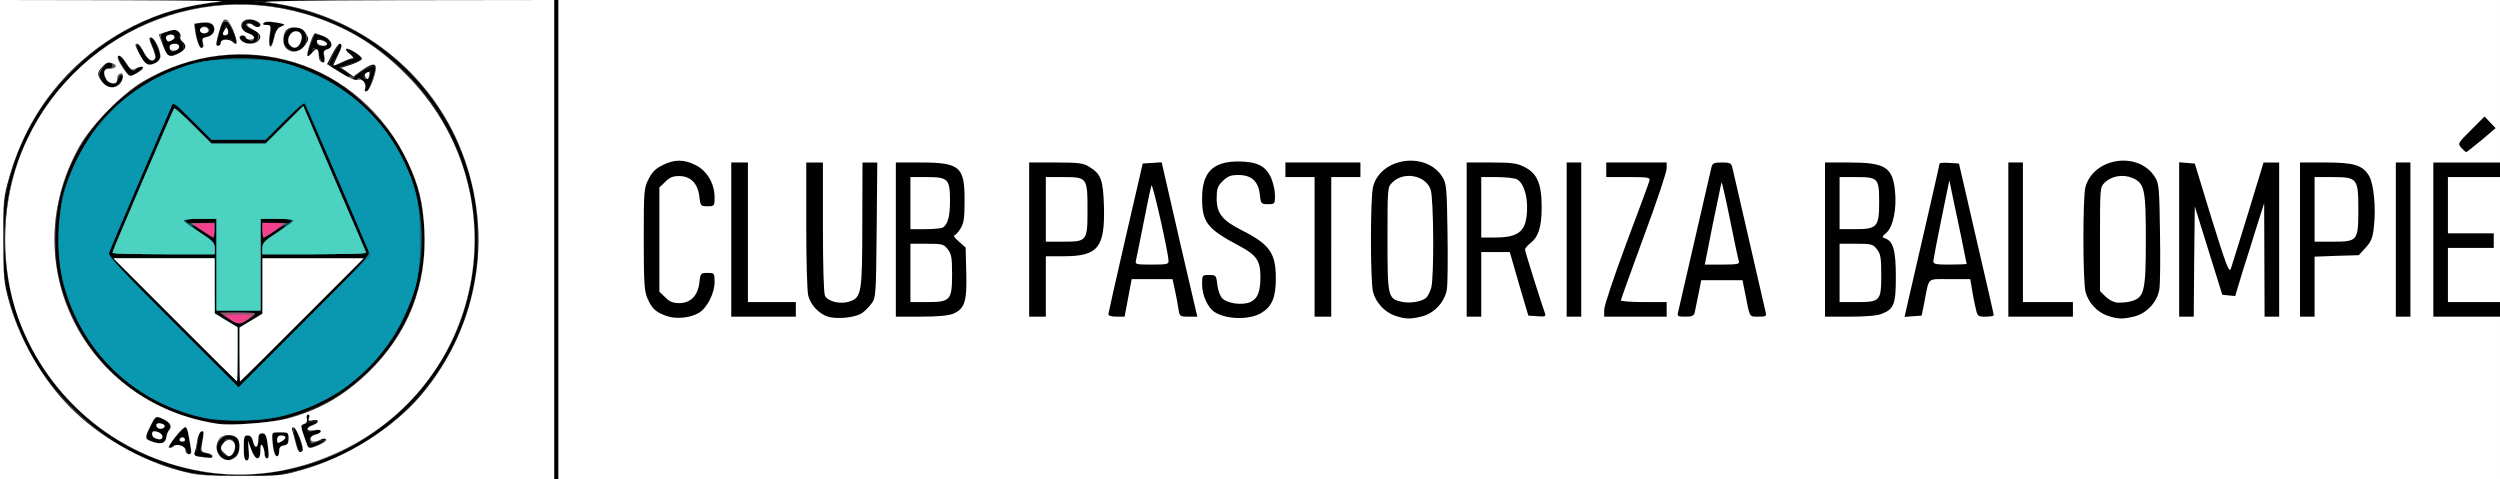 <!DOCTYPE svg PUBLIC "-//W3C//DTD SVG 20010904//EN" "http://www.w3.org/TR/2001/REC-SVG-20010904/DTD/svg10.dtd">
<svg version="1.0" xmlns="http://www.w3.org/2000/svg" width="1200px" height="230px" viewBox="0 0 12000 2300" preserveAspectRatio="xMidYMid meet">
<rect x="0" y="0" width="12000" height="2300" fill="#808080" stroke="none"/>
<g id="layer101" fill="#010101" stroke="none">
<path d="M0 1150 l0 -1150 6000 0 6000 0 0 1150 0 1150 -6000 0 -6000 0 0 -1150z"/>
</g>
<g id="layer102" fill="#443340" stroke="none">
<path d="M0 1150 l0 -1150 568 1 c343 1 533 5 481 9 -255 23 -495 132 -679 307 -152 144 -241 283 -304 473 -47 142 -60 242 -53 414 6 157 24 242 81 383 59 143 129 246 251 368 160 159 312 246 530 305 113 31 356 39 478 16 234 -44 441 -153 605 -317 511 -513 430 -1353 -170 -1760 -144 -98 -354 -173 -527 -189 -49 -4 234 -8 657 -9 l742 -1 0 1150 0 1150 -1330 0 -1330 0 0 -1150z"/>
<path d="M1000 2269 c-36 -5 -106 -20 -155 -34 -680 -194 -1019 -957 -705 -1586 58 -117 115 -195 214 -295 347 -348 860 -433 1301 -214 383 190 625 581 625 1011 0 679 -602 1206 -1280 1118z m128 -75 c15 -10 22 -25 22 -48 0 -39 -15 -56 -50 -56 -59 0 -81 81 -30 107 32 16 31 16 58 -3z m66 -31 l-4 -48 16 43 c20 54 44 56 44 5 0 -28 3 -34 10 -23 5 8 10 25 10 38 0 12 5 22 10 22 12 0 12 -11 4 -74 -5 -36 -11 -46 -25 -46 -14 0 -19 7 -19 29 0 41 -17 48 -25 11 -5 -21 -13 -30 -26 -30 -17 0 -19 7 -19 60 0 44 4 60 14 60 10 0 13 -12 10 -47z m-174 28 c0 -5 -14 -11 -31 -15 -29 -5 -30 -8 -24 -38 4 -18 9 -41 11 -50 6 -21 -11 -24 -19 -4 -3 7 -8 34 -12 59 l-7 46 38 4 c22 2 40 4 42 5 1 1 2 -2 2 -7z m320 -25 c0 -17 7 -26 26 -30 20 -5 25 -12 22 -34 -3 -24 -7 -27 -43 -27 -40 0 -40 0 -38 35 4 52 12 80 23 80 6 0 10 -11 10 -24z m-424 -13 c-2 -16 -7 -45 -11 -65 -3 -21 -10 -38 -15 -38 -14 0 -90 95 -79 99 6 2 15 -1 20 -6 15 -15 57 -3 62 18 8 31 29 23 23 -8z m521 -49 c-26 -72 -39 -69 -20 5 10 40 19 58 28 55 9 -4 8 -18 -8 -60z m91 30 c20 -9 32 -18 25 -21 -7 -2 -21 0 -32 6 -27 15 -31 14 -31 -9 0 -13 9 -22 25 -26 14 -3 25 -11 25 -16 0 -6 -8 -8 -17 -5 -10 2 -24 6 -32 8 -26 7 -22 -18 5 -30 37 -17 23 -25 -20 -11 l-35 11 15 42 c23 66 23 67 29 67 3 0 22 -7 43 -16z m-730 -34 c2 -14 8 -30 13 -36 14 -18 1 -41 -32 -54 -34 -15 -30 -17 -58 37 -27 54 -27 59 7 72 43 16 67 9 70 -19z m564 -89 c176 -46 287 -110 419 -241 287 -285 340 -721 132 -1080 -50 -85 -218 -253 -303 -303 -418 -242 -945 -120 -1204 280 -98 152 -140 299 -139 488 1 159 21 246 92 390 129 260 376 439 666 485 86 13 248 4 337 -19z m426 -1630 c16 -46 17 -61 8 -64 -14 -6 -106 50 -106 64 0 12 17 11 25 -2 9 -14 47 20 41 37 -4 10 2 24 10 24 1 0 11 -27 22 -59z m-1216 22 c19 -17 24 -43 9 -43 -5 0 -11 9 -14 20 -6 22 -36 27 -55 8 -15 -15 -16 -58 -2 -59 6 -1 15 -2 20 -3 13 -1 14 -20 1 -24 -18 -6 -61 45 -54 65 18 51 61 67 95 36z m103 -67 c17 -13 18 -15 3 -16 -9 0 -20 5 -23 10 -12 20 -30 9 -53 -30 -13 -22 -27 -38 -33 -34 -6 4 -4 15 5 30 9 13 23 35 32 49 17 26 25 25 69 -9z m1005 26 c0 -4 -11 -14 -25 -23 l-26 -15 56 -18 c30 -9 55 -20 55 -24 0 -11 -71 -54 -78 -47 -4 3 4 14 16 24 l23 17 -53 22 -52 22 34 25 c37 25 50 30 50 17z m-66 -86 c27 -46 32 -66 18 -66 -9 0 -52 84 -52 100 0 18 8 10 34 -34z m-859 20 c17 -12 18 -18 7 -52 -15 -48 -29 -71 -38 -61 -4 4 1 24 11 46 30 69 -11 88 -45 21 -12 -23 -25 -38 -30 -35 -9 6 10 54 32 83 14 16 40 15 63 -2z m800 -25 c-5 -23 -2 -29 14 -34 34 -9 25 -41 -15 -61 -20 -9 -39 -14 -42 -11 -10 10 -42 98 -37 103 7 8 25 -9 25 -24 0 -27 24 -9 32 24 11 40 32 43 23 3z m-706 -12 c23 -8 31 -17 31 -34 0 -13 -4 -27 -10 -30 -5 -3 -10 -15 -10 -25 0 -27 -16 -33 -55 -20 -40 13 -40 12 -19 73 17 52 17 52 63 36z m603 -26 c25 -22 24 -79 -1 -93 -31 -16 -59 -12 -75 12 -22 32 -20 64 6 82 29 20 47 20 70 -1z m-479 -27 c-4 -19 0 -25 17 -28 28 -4 46 -29 37 -52 -4 -11 -18 -16 -45 -16 -21 0 -41 2 -44 5 -9 10 15 115 27 115 8 0 10 -10 8 -24z m87 0 c0 -22 43 -28 57 -9 23 30 24 7 2 -46 -27 -63 -47 -64 -65 -1 -16 54 -17 70 -4 70 6 0 10 -6 10 -14z m256 -31 c5 -35 10 -45 25 -45 11 0 19 -4 19 -10 0 -5 -10 -10 -22 -10 -13 0 -33 -3 -45 -6 -14 -4 -23 -2 -23 5 0 6 7 11 16 11 14 0 16 8 10 50 -4 30 -3 50 3 50 5 0 13 -20 17 -45z m-78 4 c3 -22 -2 -29 -27 -37 -35 -12 -41 -32 -11 -32 11 0 20 5 20 10 0 6 7 10 15 10 24 0 6 -28 -22 -35 -54 -13 -70 45 -18 65 26 10 32 24 16 35 -5 3 -16 -2 -24 -10 -24 -23 -40 -20 -27 6 9 15 19 19 43 17 26 -2 33 -8 35 -29z"/>
<path d="M840 1535 l-295 -295 243 0 242 0 0 130 0 130 55 36 55 37 0 128 c0 71 -1 129 -3 129 -1 0 -135 -133 -297 -295z"/>
<path d="M1150 1702 l0 -131 55 -33 54 -33 1 -132 0 -133 240 0 c132 0 240 1 240 3 0 3 -469 475 -533 536 l-57 54 0 -131z"/>
<path d="M1107 1536 c-57 -35 -56 -36 39 -36 82 1 87 2 69 16 -53 41 -68 44 -108 20z"/>
<path d="M815 240 c-9 -15 4 -30 26 -30 23 0 26 25 3 34 -21 8 -22 8 -29 -4z"/>
<path d="M1390 215 c-24 -29 8 -75 44 -62 30 12 14 77 -20 77 -6 0 -17 -7 -24 -15z"/>
</g>
<g id="layer103" fill="#0f5860" stroke="none">
<path d="M991 2009 c-331 -65 -599 -316 -687 -644 -26 -96 -26 -341 -1 -435 26 -95 109 -256 169 -330 278 -338 769 -422 1136 -193 232 144 381 380 412 651 20 179 -23 376 -118 537 -56 95 -200 244 -284 293 -88 52 -206 99 -290 116 -83 17 -263 20 -337 5z m757 -853 c-124 -291 -281 -652 -287 -658 -3 -4 -47 33 -96 82 l-90 90 -130 0 -130 0 -91 -91 -91 -91 -157 366 c-86 201 -156 369 -156 373 0 4 141 149 312 320 l313 313 316 -316 317 -317 -30 -71z"/>
<path d="M1040 1270 l0 -220 -76 0 c-56 0 -75 3 -71 13 2 8 23 11 70 9 l67 -4 0 36 c0 20 -3 36 -6 36 -3 0 -26 -14 -50 -31 -25 -17 -48 -29 -51 -26 -2 3 20 21 51 41 48 30 56 40 56 66 l0 30 -246 0 c-230 0 -246 -1 -241 -17 6 -23 287 -677 293 -682 3 -3 44 34 92 82 l87 87 130 0 130 0 90 -90 91 -91 149 347 c83 191 152 351 153 355 2 5 -109 9 -247 9 l-251 0 0 -29 c0 -23 10 -35 56 -65 31 -21 54 -40 51 -43 -3 -3 -26 9 -51 26 -24 17 -47 31 -50 31 -3 0 -6 -16 -6 -36 l0 -36 67 4 c47 2 68 -1 70 -9 4 -10 -15 -13 -71 -13 l-76 0 0 220 0 220 -105 0 -105 0 0 -220z"/>
</g>
<g id="layer104" fill="#0e788a" stroke="none">
<path d="M975 2003 c-647 -138 -913 -905 -491 -1415 77 -92 162 -158 281 -217 146 -72 210 -86 390 -86 125 0 163 4 228 23 315 91 556 347 622 662 8 39 15 122 15 184 0 424 -302 781 -724 855 -83 15 -238 12 -321 -6z m795 -797 c-20 -51 -291 -679 -301 -698 -10 -19 -17 -15 -103 71 l-91 91 -130 0 -130 0 -92 -92 c-80 -79 -93 -89 -99 -72 -4 10 -72 170 -152 354 -79 184 -147 343 -150 354 -4 14 70 93 309 332 l314 314 317 -317 c274 -274 315 -319 308 -337z"/>
<path d="M1040 1270 l0 -220 -80 0 c-44 0 -80 3 -80 8 0 4 34 29 75 56 65 42 75 52 75 77 l0 29 -245 0 c-135 0 -245 -3 -245 -7 0 -8 290 -686 296 -692 3 -3 44 34 92 82 l87 87 130 0 130 0 90 -90 91 -90 148 347 c82 192 151 351 153 356 2 4 -109 7 -246 7 l-251 0 0 -29 c0 -25 10 -35 74 -77 41 -27 72 -52 70 -56 -3 -5 -39 -8 -80 -8 l-74 0 0 220 0 220 -105 0 -105 0 0 -220z"/>
</g>
<g id="layer105" fill="#626362" stroke="none">
<path d="M0 1150 l0 -1150 563 1 c362 1 532 5 477 10 -258 25 -487 130 -675 310 -236 227 -355 503 -355 824 0 193 34 342 114 508 59 122 115 198 225 307 155 153 316 245 528 301 111 30 355 37 474 15 480 -90 846 -459 930 -936 16 -96 16 -284 0 -380 -92 -526 -526 -916 -1061 -953 -25 -2 289 -4 698 -5 l742 -2 0 1150 0 1150 -1330 0 -1330 0 0 -1150z"/>
<path d="M1000 2269 c-36 -5 -106 -20 -155 -34 -680 -194 -1019 -957 -705 -1586 58 -117 115 -195 214 -295 173 -174 379 -280 617 -319 706 -114 1338 449 1306 1164 -12 285 -117 527 -317 735 -248 258 -602 381 -960 335z m128 -75 c25 -17 31 -71 10 -92 -33 -33 -98 0 -98 49 0 27 30 59 55 59 6 0 21 -7 33 -16z m66 -31 l-4 -48 16 43 c20 54 44 56 44 5 0 -28 3 -34 10 -23 5 8 10 25 10 38 0 12 5 22 10 22 12 0 12 -11 4 -74 -5 -36 -11 -46 -25 -46 -14 0 -19 7 -19 29 0 41 -17 48 -25 11 -5 -21 -13 -30 -26 -30 -17 0 -19 7 -19 60 0 44 4 60 14 60 10 0 13 -12 10 -47z m-174 28 c0 -5 -14 -12 -30 -16 -22 -5 -30 -11 -26 -23 13 -49 17 -82 8 -82 -13 0 -19 17 -27 73 l-7 46 33 4 c19 2 37 5 42 5 4 1 7 -2 7 -7z m320 -25 c0 -17 7 -26 26 -30 20 -5 25 -12 22 -34 -3 -24 -7 -27 -43 -27 -40 0 -40 0 -38 35 4 52 12 80 23 80 6 0 10 -11 10 -24z m-424 -13 c-2 -16 -7 -45 -11 -65 -3 -21 -10 -38 -15 -38 -14 0 -90 95 -79 99 6 2 15 -1 20 -6 15 -15 57 -3 62 18 8 31 29 23 23 -8z m524 -44 c-11 -27 -20 -52 -20 -54 0 -3 -4 -5 -9 -5 -5 0 -2 27 6 59 11 42 19 58 29 54 10 -4 9 -14 -6 -54z m110 14 l25 -14 -25 4 c-14 3 -33 8 -42 12 -14 5 -18 2 -18 -14 0 -14 8 -23 25 -27 14 -3 25 -11 25 -16 0 -6 -8 -8 -17 -5 -10 2 -24 6 -32 8 -25 7 -22 -17 4 -29 41 -19 29 -32 -14 -15 l-39 15 14 42 c8 22 16 47 19 54 5 15 33 9 75 -15z m-752 -23 c2 -14 8 -30 13 -36 14 -18 1 -41 -32 -54 -34 -15 -30 -17 -58 37 -27 54 -27 59 7 72 43 16 67 9 70 -19z m564 -89 c421 -109 696 -479 675 -906 -12 -240 -105 -437 -285 -606 -524 -492 -1383 -178 -1482 541 -23 167 7 339 89 505 129 260 376 439 666 485 86 13 248 4 337 -19z m426 -1630 c16 -46 17 -61 8 -64 -14 -6 -106 50 -106 64 0 12 17 11 25 -2 9 -14 47 20 41 37 -4 10 2 24 10 24 1 0 11 -27 22 -59z m-1216 22 c19 -17 24 -43 9 -43 -5 0 -11 9 -14 20 -6 22 -36 27 -55 8 -15 -15 -16 -58 -2 -59 6 -1 15 -2 20 -3 13 -1 14 -20 1 -24 -18 -6 -61 45 -54 65 18 51 61 67 95 36z m103 -67 c16 -12 17 -15 5 -16 -9 0 -22 6 -29 13 -13 13 -25 3 -62 -53 -8 -13 -18 -19 -22 -14 -3 6 8 31 25 57 32 49 36 50 83 13z m1005 26 c0 -4 -11 -14 -25 -23 l-26 -15 56 -18 c30 -9 55 -20 55 -24 0 -11 -71 -54 -78 -47 -4 3 4 15 18 25 l24 18 -42 13 c-62 18 -69 33 -30 57 36 22 48 26 48 14z m-65 -85 c25 -45 31 -67 17 -67 -9 0 -52 84 -52 100 0 19 9 10 35 -33z m-864 23 c10 -6 19 -19 19 -30 0 -24 -31 -90 -42 -90 -12 0 -10 18 8 51 8 17 13 37 10 45 -10 26 -35 14 -56 -26 -11 -22 -25 -40 -30 -40 -14 0 -13 6 6 43 31 60 45 68 85 47z m804 -29 c-5 -23 -2 -29 14 -34 34 -9 26 -42 -15 -62 -20 -9 -38 -14 -42 -10 -10 9 -42 98 -37 103 7 8 25 -9 25 -24 0 -27 24 -9 32 24 11 40 32 43 23 3z m-708 -12 c37 -14 45 -29 28 -56 -8 -12 -15 -29 -15 -37 0 -23 -18 -28 -55 -16 -40 13 -40 12 -19 73 17 51 19 52 61 36z m605 -26 c25 -22 24 -79 -1 -93 -28 -14 -52 -12 -73 7 -25 23 -23 68 4 87 29 20 47 20 70 -1z m-479 -27 c-4 -19 0 -25 17 -28 28 -4 46 -29 37 -52 -4 -11 -18 -16 -45 -16 -21 0 -41 2 -44 5 -9 10 15 115 27 115 8 0 10 -10 8 -24z m87 0 c0 -21 49 -27 60 -7 19 35 19 1 -1 -48 -27 -63 -47 -64 -65 -1 -16 54 -17 70 -4 70 6 0 10 -6 10 -14z m256 -31 c5 -35 10 -45 25 -45 11 0 19 -4 19 -10 0 -5 -10 -10 -22 -10 -13 0 -33 -3 -45 -6 -14 -4 -23 -2 -23 5 0 6 7 11 16 11 13 0 15 8 9 50 -4 32 -3 50 3 50 6 0 14 -20 18 -45z m-78 4 c3 -22 -2 -29 -27 -37 -35 -12 -41 -32 -11 -32 11 0 20 5 20 10 0 6 7 10 15 10 23 0 6 -29 -22 -36 -29 -8 -59 16 -50 40 4 9 18 21 32 26 26 10 32 24 16 35 -5 3 -16 -2 -24 -10 -24 -23 -40 -20 -27 6 9 15 19 19 43 17 26 -2 33 -8 35 -29z"/>
<path d="M1072 2178 c-30 -30 3 -87 39 -68 32 17 19 80 -16 80 -6 0 -16 -5 -23 -12z"/>
<path d="M1150 1701 l0 -128 55 -34 55 -34 0 -132 0 -133 242 0 243 0 -295 295 c-162 162 -296 295 -297 295 -2 0 -3 -58 -3 -129z"/>
<path d="M1745 371 c-3 -6 4 -15 15 -21 22 -12 23 -10 14 14 -7 18 -20 21 -29 7z"/>
<path d="M1520 200 c0 -16 4 -18 22 -11 32 12 34 31 4 31 -19 0 -26 -5 -26 -20z"/>
<path d="M960 146 c0 -19 26 -27 39 -12 13 15 4 26 -21 26 -10 0 -18 -6 -18 -14z"/>
<path d="M1074 154 c3 -9 6 -21 7 -27 0 -7 4 -3 9 8 13 29 12 35 -6 35 -11 0 -14 -5 -10 -16z"/>
</g>
<g id="layer106" fill="#0a97b0" stroke="none">
<path d="M975 2004 c-350 -78 -609 -343 -681 -694 -22 -109 -15 -282 16 -390 74 -261 266 -478 508 -576 121 -49 179 -59 332 -59 173 0 238 14 385 85 170 82 302 211 390 380 73 142 90 218 90 400 0 183 -12 235 -85 385 -106 219 -297 380 -535 451 -115 34 -311 42 -420 18z m789 -813 c-38 -92 -298 -697 -301 -700 -2 -3 -45 36 -96 87 l-92 92 -130 0 -130 0 -92 -92 c-89 -89 -92 -91 -101 -67 -6 13 -74 173 -152 354 -78 182 -145 338 -148 349 -4 14 70 93 309 332 l314 314 317 -317 317 -317 -15 -35z"/>
<path d="M1040 1270 l0 -220 -80 0 c-44 0 -80 3 -80 8 0 4 34 29 75 56 65 42 75 52 75 77 l0 29 -245 0 c-135 0 -245 -3 -245 -7 0 -8 290 -686 296 -692 3 -3 44 34 92 82 l87 87 130 0 130 0 90 -90 91 -90 148 347 c82 192 151 351 153 356 2 4 -109 7 -246 7 l-251 0 0 -29 c0 -25 10 -35 75 -77 41 -27 75 -52 75 -56 0 -5 -36 -8 -80 -8 l-80 0 0 220 0 220 -105 0 -105 0 0 -220z"/>
</g>
<g id="layer107" fill="#935a72" stroke="none">
<path d="M1099 1529 l-44 -29 90 0 c83 1 88 2 70 16 -56 43 -69 45 -116 13z"/>
<path d="M965 1104 l-50 -34 58 0 57 0 0 35 c0 19 -3 35 -7 34 -5 0 -30 -16 -58 -35z"/>
<path d="M1260 1105 l0 -35 57 0 58 0 -52 35 c-29 19 -55 35 -58 35 -3 0 -5 -16 -5 -35z"/>
</g>
<g id="layer108" fill="#6c9891" stroke="none">
<path d="M1040 1270 l0 -220 -80 0 c-44 0 -80 3 -80 8 0 4 34 29 75 56 65 42 75 52 75 77 l0 29 -245 0 c-135 0 -245 -3 -245 -7 0 -5 50 -123 111 -263 60 -140 126 -293 146 -340 19 -47 37 -87 39 -89 3 -3 44 34 92 82 l87 87 130 0 130 0 90 -90 90 -90 149 348 c82 191 151 350 153 355 2 4 -109 7 -246 7 l-251 0 0 -29 c0 -25 10 -35 75 -77 41 -27 75 -52 75 -56 0 -5 -36 -8 -80 -8 l-80 0 0 220 0 220 -105 0 -105 0 0 -220z"/>
</g>
<g id="layer109" fill="#f4418e" stroke="none">
<path d="M1112 1538 c-18 -11 -32 -22 -32 -24 0 -2 30 -4 68 -4 62 1 66 2 47 16 -41 32 -50 33 -83 12z"/>
<path d="M975 1108 l-50 -33 49 -3 c26 -2 50 -1 53 1 2 3 3 19 1 36 l-3 32 -50 -33z"/>
<path d="M1260 1105 l0 -35 50 0 c28 0 50 2 50 5 0 5 -86 65 -94 65 -3 0 -6 -16 -6 -35z"/>
</g>
<g id="layer110" fill="#4bd2c1" stroke="none">
<path d="M840 1535 l-295 -295 243 0 242 0 0 133 1 132 54 33 55 33 0 130 c0 71 -1 129 -3 129 -1 0 -135 -133 -297 -295z"/>
<path d="M1040 1270 l0 -220 -80 0 c-44 0 -80 3 -80 8 0 4 34 29 75 56 65 42 75 52 75 77 l0 29 -245 0 c-135 0 -245 -3 -245 -6 0 -7 291 -687 297 -693 2 -3 43 34 91 82 l87 87 130 0 130 0 90 -90 90 -90 149 348 c82 191 151 350 153 355 2 4 -109 7 -246 7 l-251 0 0 -29 c0 -25 10 -35 75 -77 41 -27 75 -52 75 -56 0 -5 -36 -8 -80 -8 l-80 0 0 220 0 220 -105 0 -105 0 0 -220z"/>
</g>
<g id="layer111" fill="#000000" stroke="none">
<path d="M0 1150 l0 -1150 558 1 c345 1 526 5 475 10 -254 24 -507 145 -694 332 -216 217 -329 492 -329 805 0 328 117 603 352 828 166 159 358 257 585 300 131 24 364 15 496 -19 422 -112 740 -451 833 -889 21 -99 24 -321 5 -418 -71 -368 -293 -661 -626 -828 -129 -64 -272 -103 -430 -115 -22 -2 292 -4 698 -5 l737 -2 0 1150 0 1150 -1330 0 -1330 0 0 -1150z"/>
<path d="M2670 1150 l0 -1150 4665 0 4665 0 0 390 0 390 -160 0 -160 0 0 370 0 370 160 0 160 0 0 390 0 390 -4665 0 -4665 0 0 -1150z m684 352 c40 -23 76 -94 76 -149 0 -42 -1 -43 -34 -43 -32 0 -34 1 -39 46 -7 63 -42 99 -97 99 -30 0 -47 -7 -67 -28 l-28 -27 0 -250 0 -250 28 -27 c20 -21 37 -28 67 -28 55 0 90 36 97 99 5 45 7 46 39 46 33 0 34 -1 34 -43 0 -65 -36 -127 -90 -154 -56 -29 -104 -29 -160 0 -33 16 -51 34 -67 67 -22 42 -23 55 -23 290 0 215 3 250 19 285 21 47 38 62 88 81 46 17 114 11 157 -14z m785 0 c14 -10 34 -31 45 -46 20 -26 21 -42 24 -352 l3 -324 -35 0 -36 0 -1 293 c0 334 -4 355 -61 374 -44 15 -103 1 -118 -27 -6 -11 -10 -139 -10 -329 l0 -311 -40 0 -40 0 0 303 c0 172 4 318 10 338 12 44 52 86 94 99 45 14 135 4 165 -18z m1914 1 c52 -31 71 -74 71 -167 0 -121 -29 -163 -164 -231 -93 -47 -120 -81 -120 -152 0 -47 4 -59 29 -84 24 -23 38 -29 75 -29 63 0 96 30 103 93 5 46 7 47 39 47 33 0 34 -1 34 -42 0 -24 -9 -62 -19 -85 -26 -57 -67 -77 -156 -78 -124 0 -175 52 -175 178 0 114 25 146 178 227 83 44 102 71 102 149 0 74 -14 106 -51 122 -38 15 -107 6 -132 -19 -11 -12 -21 -39 -24 -66 -5 -45 -7 -46 -39 -46 -34 0 -34 1 -34 45 0 53 28 114 62 134 57 35 164 37 221 4z m772 16 c60 -15 111 -71 120 -131 4 -24 5 -146 3 -273 -3 -209 -5 -233 -23 -263 -76 -127 -296 -98 -334 43 -14 52 -14 458 0 508 14 50 55 95 104 112 49 17 74 18 130 4z m3420 0 c60 -15 111 -71 120 -131 4 -24 5 -146 3 -273 -3 -209 -5 -233 -23 -263 -77 -128 -295 -98 -335 46 -13 49 -13 456 1 505 14 50 55 95 104 112 49 17 74 18 130 4z m-6425 -34 l0 -35 -115 0 -115 0 0 -335 0 -335 -40 0 -40 0 0 370 0 370 155 0 155 0 0 -35z m755 21 c56 -24 67 -59 63 -198 l-3 -120 -33 -29 c-18 -16 -28 -29 -22 -29 6 0 19 -15 30 -32 17 -27 20 -51 20 -138 0 -161 -23 -180 -215 -180 l-115 0 0 370 0 370 120 0 c82 0 132 -5 155 -14z m445 -131 l0 -145 86 0 c165 0 198 -42 193 -239 -4 -130 -14 -156 -72 -191 -27 -17 -51 -20 -159 -20 l-128 0 0 370 0 370 40 0 40 0 0 -145z m395 55 l17 -90 98 0 98 0 11 50 c6 27 14 68 17 90 6 39 7 40 49 40 l42 0 -86 -370 -85 -371 -45 3 -46 3 -82 355 c-45 195 -82 361 -83 368 0 7 14 12 39 12 l39 0 17 -90z m975 -245 l0 -335 70 0 70 0 0 -35 0 -35 -180 0 -180 0 0 35 0 35 70 0 70 0 0 335 0 335 40 0 40 0 0 -335z m720 180 l0 -155 68 0 69 0 44 153 45 152 43 3 c35 3 42 0 38 -11 -15 -40 -97 -300 -97 -309 0 -6 11 -19 24 -29 41 -32 56 -79 56 -175 0 -113 -22 -163 -84 -193 -35 -18 -62 -21 -159 -21 l-117 0 0 370 0 370 35 0 35 0 0 -155z m480 -215 l0 -370 -35 0 -35 0 0 370 0 370 35 0 35 0 0 -370z m410 335 l0 -35 -110 0 c-60 0 -110 -4 -110 -8 0 -4 50 -142 110 -306 61 -163 110 -311 110 -327 l0 -29 -145 0 -145 0 0 35 0 35 106 0 c97 0 106 2 101 18 -2 9 -52 145 -111 301 -58 156 -106 299 -106 318 l0 33 150 0 150 0 0 -35z m135 13 c3 -13 11 -52 18 -88 l13 -65 99 0 99 0 13 65 c23 117 19 110 63 110 37 0 40 -2 35 -22 -3 -13 -39 -169 -80 -348 -41 -179 -77 -335 -80 -347 -5 -20 -12 -23 -50 -23 -38 0 -45 3 -50 23 -3 12 -39 168 -80 347 -41 179 -77 335 -80 348 -5 20 -2 22 35 22 33 0 41 -4 45 -22z m899 8 c58 -24 66 -46 66 -179 0 -126 -13 -170 -52 -183 -16 -5 -15 -8 7 -27 32 -28 50 -117 41 -201 -12 -114 -47 -136 -221 -136 l-115 0 0 370 0 370 120 0 c81 0 132 -5 154 -14z m203 -56 c24 -123 10 -110 122 -110 l98 0 7 40 c3 22 11 63 17 90 11 50 11 50 50 50 21 0 39 -3 39 -7 0 -5 -38 -170 -84 -368 l-83 -360 -46 -3 c-26 -2 -47 0 -47 3 0 5 -88 388 -155 678 l-13 58 41 -3 41 -3 13 -65z m713 35 l0 -35 -120 0 -120 0 0 -335 0 -335 -35 0 -35 0 0 370 0 370 155 0 155 0 0 -35z m582 -229 l3 -265 66 212 66 212 31 3 31 3 34 -113 c20 -62 51 -162 70 -223 l35 -110 1 273 1 272 35 0 35 0 0 -370 0 -370 -38 0 -37 0 -74 243 c-41 133 -78 253 -83 267 -8 21 -22 -15 -92 -240 l-81 -265 -38 -3 -37 -3 0 370 0 371 35 0 35 0 2 -264z m578 120 l0 -144 106 -4 106 -3 33 -36 c28 -31 34 -47 40 -104 10 -89 -1 -201 -23 -240 -31 -52 -71 -65 -209 -65 l-123 0 0 370 0 370 35 0 35 0 0 -144z m460 -226 l0 -370 -35 0 -35 0 0 370 0 370 35 0 35 0 0 -370z m341 -477 l68 -58 -27 -28 -26 -28 -65 65 c-64 64 -65 65 -46 86 10 11 20 20 23 20 2 0 35 -26 73 -57z"/>
<path d="M8224 1064 l41 -205 36 178 c19 98 38 190 42 206 l7 27 -83 0 -84 0 41 -206z"/>
<path d="M978 2264 c-369 -57 -689 -297 -848 -636 -146 -313 -143 -658 9 -973 330 -683 1234 -848 1785 -325 245 233 369 538 353 874 -13 272 -120 522 -308 721 -98 103 -183 165 -314 230 -223 111 -442 146 -677 109z m154 -71 c20 -18 24 -73 6 -91 -20 -20 -76 -15 -88 7 -17 32 -12 69 12 85 29 20 47 20 70 -1z m62 -30 l-4 -48 16 43 c20 54 44 56 44 5 0 -28 3 -34 10 -23 5 8 10 25 10 38 0 12 5 22 10 22 12 0 12 -11 4 -74 -5 -36 -11 -46 -25 -46 -14 0 -19 7 -19 29 0 41 -17 48 -25 11 -5 -21 -13 -30 -26 -30 -17 0 -19 7 -19 60 0 44 4 60 14 60 10 0 13 -12 10 -47z m-174 28 c0 -5 -14 -12 -30 -16 -22 -5 -30 -11 -26 -23 14 -50 17 -82 7 -82 -11 0 -31 62 -31 97 0 17 7 23 33 26 17 2 35 5 40 5 4 1 7 -2 7 -7z m320 -25 c0 -17 7 -26 26 -30 20 -5 25 -12 22 -34 -3 -24 -7 -27 -43 -27 -40 0 -40 0 -38 35 4 52 12 80 23 80 6 0 10 -11 10 -24z m-424 -13 c-2 -16 -7 -45 -11 -65 -3 -21 -10 -38 -15 -38 -14 0 -90 95 -79 99 6 2 15 -1 20 -6 16 -16 59 -3 59 18 0 11 7 19 16 19 12 0 14 -7 10 -27z m524 -45 c-10 -28 -21 -53 -24 -56 -14 -13 -13 8 1 60 11 38 20 55 29 51 11 -4 9 -15 -6 -55z m108 21 c35 -14 26 -21 -18 -14 -33 5 -40 4 -40 -9 0 -9 11 -18 25 -22 14 -3 25 -11 25 -16 0 -6 -8 -8 -17 -5 -10 2 -24 6 -32 8 -25 7 -22 -17 4 -29 41 -19 29 -32 -14 -15 l-39 15 14 42 c8 22 16 47 19 54 5 13 17 12 73 -9z m-750 -29 c2 -14 8 -29 13 -34 16 -18 9 -35 -21 -51 -41 -21 -43 -20 -68 30 -28 58 -28 61 6 74 43 16 67 9 70 -19z m571 -90 c204 -52 385 -176 506 -345 251 -353 211 -838 -96 -1144 -416 -416 -1117 -317 -1407 199 -158 282 -143 643 38 917 207 315 595 466 959 373z m425 -1634 c22 -67 10 -76 -53 -38 l-51 32 -25 -24 -26 -24 51 -17 c27 -9 50 -20 50 -23 0 -11 -71 -54 -78 -47 -4 3 4 15 18 25 l24 18 -42 13 c-67 20 -69 32 -12 67 28 17 57 29 65 26 18 -7 47 14 39 27 -7 13 7 33 16 22 4 -4 15 -30 24 -57z m-1220 28 c19 -19 22 -58 4 -51 -7 2 -14 9 -14 15 -1 7 -2 17 -3 22 -1 14 -34 13 -49 -2 -7 -7 -12 -22 -12 -35 0 -18 6 -23 24 -23 30 0 42 -15 20 -24 -32 -12 -84 39 -68 67 27 48 69 61 98 31z m111 -74 c8 -13 -11 -13 -35 0 -17 9 -24 4 -46 -30 -16 -25 -31 -37 -36 -32 -6 6 3 28 23 55 32 45 33 46 60 32 15 -8 31 -19 34 -25z m930 -53 c26 -45 31 -67 16 -67 -10 0 -60 98 -53 105 9 8 10 7 37 -38z m-864 23 c10 -6 19 -19 19 -29 0 -27 -28 -91 -40 -91 -14 0 -12 16 6 51 8 17 13 37 10 45 -10 26 -35 14 -56 -26 -11 -22 -25 -40 -30 -40 -14 0 -13 6 6 43 31 60 45 68 85 47z m806 -29 c-5 -23 -2 -30 13 -34 34 -9 25 -46 -15 -63 -45 -18 -43 -19 -59 19 -24 59 -28 77 -16 77 7 0 14 -9 17 -20 7 -25 27 -21 31 6 5 33 11 44 23 44 7 0 9 -10 6 -29z m-710 -12 c37 -14 45 -29 28 -56 -8 -12 -15 -29 -15 -38 0 -23 -21 -27 -62 -13 l-35 13 20 53 c21 56 22 57 64 41z m608 -29 c36 -40 15 -100 -36 -100 -35 0 -59 24 -59 57 0 56 59 82 95 43z m-481 -25 c-5 -20 -2 -25 13 -25 38 0 59 -50 28 -67 -8 -5 -31 -7 -51 -5 -31 4 -35 7 -30 26 3 11 9 38 12 59 4 22 12 37 20 37 10 0 13 -7 8 -25z m86 1 c0 -21 49 -27 60 -7 4 9 11 13 15 9 5 -5 -29 -101 -42 -117 -8 -10 -28 22 -40 62 -15 51 -16 67 -3 67 6 0 10 -6 10 -14z m254 -8 c3 -13 6 -33 6 -45 0 -16 6 -23 20 -23 11 0 20 -4 20 -10 0 -5 -10 -10 -22 -10 -13 0 -33 -3 -45 -6 -14 -4 -23 -2 -23 5 0 6 7 11 16 11 13 0 15 8 9 50 -7 51 7 71 19 28z m-75 -6 c12 -23 3 -38 -32 -51 -16 -6 -25 -15 -22 -21 8 -13 35 -13 35 0 0 6 7 10 15 10 20 0 8 -28 -16 -35 -57 -18 -80 37 -26 63 32 15 36 32 7 32 -11 0 -20 -4 -20 -10 0 -5 -7 -10 -15 -10 -13 0 -14 4 -5 20 14 26 65 27 79 2z"/>
<path d="M1070 2170 c-6 -12 -8 -30 -5 -41 10 -29 59 -22 63 9 7 46 -38 70 -58 32z"/>
<path d="M1330 2109 c0 -12 7 -19 20 -19 11 0 20 6 20 14 0 7 -9 16 -20 19 -15 4 -20 0 -20 -14z"/>
<path d="M1751 371 c-11 -7 -9 -11 8 -20 21 -12 27 -6 13 16 -5 7 -13 9 -21 4z"/>
<path d="M1527 213 c-4 -3 -7 -12 -7 -19 0 -11 5 -11 25 -2 14 6 25 15 25 20 0 10 -34 11 -43 1z"/>
<path d="M814 239 c-8 -14 5 -29 27 -29 10 0 19 6 19 14 0 16 -37 28 -46 15z"/>
<path d="M796 185 c-3 -8 -1 -15 3 -15 5 0 16 -3 25 -6 10 -4 16 -1 16 9 0 8 -7 18 -16 21 -21 8 -21 8 -28 -9z"/>
<path d="M1390 215 c-20 -24 3 -67 33 -63 25 3 35 41 17 64 -16 18 -34 18 -50 -1z"/>
<path d="M1074 154 c3 -9 6 -19 6 -22 0 -9 20 21 20 31 0 4 -7 7 -16 7 -11 0 -14 -5 -10 -16z"/>
</g>
<g id="layer112" fill="#ffffff" stroke="none">
<path d="M0 1150 l0 -1150 548 1 c301 1 534 4 517 5 -179 21 -295 54 -425 119 -297 150 -507 407 -597 731 -26 93 -28 111 -27 294 0 180 2 203 27 295 50 184 162 379 298 514 135 136 330 248 514 298 92 25 115 27 295 27 183 1 201 -1 295 -27 216 -59 437 -198 574 -358 288 -339 358 -801 182 -1209 -160 -371 -514 -632 -921 -679 -48 -5 185 -9 653 -10 l727 -1 0 1150 0 1150 -1330 0 -1330 0 0 -1150z"/>
<path d="M2680 1150 l0 -1150 4660 0 4660 0 0 390 0 390 -160 0 -160 0 0 370 0 370 160 0 160 0 0 390 0 390 -4660 0 -4660 0 0 -1150z m674 352 c40 -23 76 -94 76 -149 0 -42 -1 -43 -34 -43 -32 0 -34 1 -39 46 -7 63 -42 99 -97 99 -30 0 -47 -7 -67 -28 l-28 -27 0 -250 0 -250 28 -27 c20 -21 37 -28 67 -28 55 0 90 36 97 99 5 45 7 46 39 46 33 0 34 -1 34 -43 0 -65 -36 -127 -90 -154 -56 -29 -104 -29 -160 0 -33 16 -51 34 -67 67 -22 42 -23 55 -23 290 0 215 3 250 19 285 21 47 38 62 88 81 46 17 114 11 157 -14z m785 0 c14 -10 34 -31 45 -46 20 -26 21 -42 24 -352 l3 -324 -35 0 -36 0 -1 293 c0 334 -4 355 -61 374 -44 15 -103 1 -118 -27 -6 -11 -10 -139 -10 -329 l0 -311 -40 0 -40 0 0 303 c0 172 4 318 10 338 12 44 52 86 94 99 45 14 135 4 165 -18z m1914 1 c52 -31 71 -74 71 -167 0 -121 -29 -163 -164 -231 -93 -47 -120 -81 -120 -152 0 -47 4 -59 29 -84 24 -23 38 -29 75 -29 63 0 96 30 103 93 5 46 7 47 39 47 33 0 34 -1 34 -42 0 -24 -9 -62 -19 -85 -26 -57 -67 -77 -156 -78 -124 0 -175 52 -175 178 0 114 25 146 178 227 83 44 102 71 102 149 0 74 -14 106 -51 122 -38 15 -107 6 -132 -19 -11 -12 -21 -39 -24 -66 -5 -45 -7 -46 -39 -46 -34 0 -34 1 -34 45 0 53 28 114 62 134 57 35 164 37 221 4z m772 16 c60 -15 111 -71 120 -131 4 -24 5 -146 3 -273 -3 -209 -5 -233 -23 -263 -76 -127 -296 -98 -334 43 -14 52 -14 458 0 508 14 50 55 95 104 112 49 17 74 18 130 4z m3420 0 c60 -15 111 -71 120 -131 4 -24 5 -146 3 -273 -3 -209 -5 -233 -23 -263 -77 -128 -295 -98 -335 46 -13 49 -13 456 1 505 14 50 55 95 104 112 49 17 74 18 130 4z m-6425 -34 l0 -35 -115 0 -115 0 0 -335 0 -335 -40 0 -40 0 0 370 0 370 155 0 155 0 0 -35z m755 21 c56 -24 67 -59 63 -198 l-3 -120 -33 -29 c-18 -16 -28 -29 -22 -29 6 0 19 -15 30 -32 17 -27 20 -51 20 -138 0 -161 -23 -180 -215 -180 l-115 0 0 370 0 370 120 0 c82 0 132 -5 155 -14z m445 -131 l0 -145 86 0 c165 0 198 -42 193 -239 -4 -130 -14 -156 -72 -191 -27 -17 -51 -20 -159 -20 l-128 0 0 370 0 370 40 0 40 0 0 -145z m395 55 l17 -90 98 0 98 0 11 50 c6 27 14 68 17 90 6 39 7 40 49 40 l42 0 -86 -370 -85 -371 -45 3 -46 3 -82 355 c-45 195 -82 361 -83 368 0 7 14 12 39 12 l39 0 17 -90z m975 -245 l0 -335 70 0 70 0 0 -35 0 -35 -180 0 -180 0 0 35 0 35 70 0 70 0 0 335 0 335 40 0 40 0 0 -335z m720 180 l0 -155 68 0 69 0 44 153 45 152 43 3 c35 3 42 0 38 -11 -15 -40 -97 -300 -97 -309 0 -6 11 -19 24 -29 41 -32 56 -79 56 -175 0 -113 -22 -163 -84 -193 -35 -18 -62 -21 -159 -21 l-117 0 0 370 0 370 35 0 35 0 0 -155z m480 -215 l0 -370 -35 0 -35 0 0 370 0 370 35 0 35 0 0 -370z m410 335 l0 -35 -110 0 c-60 0 -110 -4 -110 -8 0 -4 50 -142 110 -306 61 -163 110 -311 110 -327 l0 -29 -145 0 -145 0 0 35 0 35 106 0 c97 0 106 2 101 18 -2 9 -52 145 -111 301 -58 156 -106 299 -106 318 l0 33 150 0 150 0 0 -35z m135 13 c3 -13 11 -52 18 -88 l13 -65 99 0 99 0 13 65 c23 117 19 110 63 110 37 0 40 -2 35 -22 -3 -13 -39 -169 -80 -348 -41 -179 -77 -335 -80 -347 -5 -20 -12 -23 -50 -23 -38 0 -45 3 -50 23 -3 12 -39 168 -80 347 -41 179 -77 335 -80 348 -5 20 -2 22 35 22 33 0 41 -4 45 -22z m899 8 c58 -24 66 -46 66 -179 0 -126 -13 -170 -52 -183 -16 -5 -15 -8 7 -27 32 -28 50 -117 41 -201 -12 -114 -47 -136 -221 -136 l-115 0 0 370 0 370 120 0 c81 0 132 -5 154 -14z m203 -56 c24 -123 10 -110 122 -110 l98 0 7 40 c3 22 11 63 17 90 11 50 11 50 50 50 21 0 39 -3 39 -7 0 -5 -38 -170 -84 -368 l-83 -360 -46 -3 c-26 -2 -47 0 -47 3 0 5 -88 388 -155 678 l-13 58 41 -3 41 -3 13 -65z m713 35 l0 -35 -120 0 -120 0 0 -335 0 -335 -35 0 -35 0 0 370 0 370 155 0 155 0 0 -35z m582 -229 l3 -265 66 212 66 212 31 3 31 3 34 -113 c20 -62 51 -162 70 -223 l35 -110 1 273 1 272 35 0 35 0 0 -370 0 -370 -38 0 -37 0 -74 243 c-41 133 -78 253 -83 267 -8 21 -22 -15 -92 -240 l-81 -265 -38 -3 -37 -3 0 370 0 371 35 0 35 0 2 -264z m578 120 l0 -144 106 -4 106 -3 33 -36 c28 -31 34 -47 40 -104 10 -89 -1 -201 -23 -240 -31 -52 -71 -65 -209 -65 l-123 0 0 370 0 370 35 0 35 0 0 -144z m460 -226 l0 -370 -35 0 -35 0 0 370 0 370 35 0 35 0 0 -370z m341 -477 l68 -58 -27 -28 -26 -28 -65 65 c-64 64 -65 65 -46 86 10 11 20 20 23 20 2 0 35 -26 73 -57z"/>
<path d="M6730 1449 c-68 -15 -70 -21 -70 -301 0 -247 0 -249 23 -272 55 -55 160 -35 184 34 15 44 17 420 3 471 -6 20 -17 42 -25 49 -22 18 -76 27 -115 19z"/>
<path d="M10158 1452 c-14 -2 -38 -15 -52 -29 l-26 -26 0 -249 c0 -247 0 -249 23 -272 32 -31 87 -41 132 -22 59 25 65 53 65 296 0 260 -7 283 -84 299 -17 3 -43 5 -58 3z"/>
<path d="M4370 1310 l0 -140 79 0 c74 0 81 2 100 26 18 23 21 41 21 120 0 125 -8 134 -120 134 l-80 0 0 -140z"/>
<path d="M4370 975 l0 -125 78 0 c103 0 112 9 112 114 0 74 -10 112 -34 128 -6 4 -44 8 -83 8 l-73 0 0 -125z"/>
<path d="M5020 1005 l0 -155 83 0 c115 0 117 2 117 157 0 151 -2 153 -118 153 l-82 0 0 -155z"/>
<path d="M5453 1248 c3 -13 20 -95 37 -183 17 -88 34 -167 37 -175 5 -14 81 320 82 363 1 15 -9 17 -80 17 -79 0 -81 -1 -76 -22z"/>
<path d="M7110 995 l0 -145 76 0 c41 0 84 5 96 11 28 15 48 69 48 132 0 115 -34 147 -155 147 l-65 0 0 -145z"/>
<path d="M8221 1078 c22 -106 41 -197 42 -202 2 -6 20 75 41 178 21 104 40 194 43 202 4 11 -11 14 -80 14 l-84 0 38 -192z"/>
<path d="M8830 1310 l0 -140 79 0 c74 0 81 2 100 26 18 23 21 41 21 124 0 125 -5 130 -118 130 l-82 0 0 -140z"/>
<path d="M8830 975 l0 -125 79 0 c106 0 111 5 111 121 0 118 -10 129 -115 129 l-75 0 0 -125z"/>
<path d="M9280 1253 c1 -10 18 -101 39 -203 l38 -185 12 60 c7 33 26 123 42 199 16 77 29 141 29 143 0 1 -36 3 -80 3 -70 0 -80 -2 -80 -17z"/>
<path d="M11110 1005 l0 -155 85 0 c120 0 125 6 125 153 0 153 -3 157 -121 157 l-89 0 0 -155z"/>
<path d="M1012 2269 c-424 -55 -780 -342 -925 -744 -83 -234 -83 -515 0 -750 208 -584 845 -892 1428 -692 169 58 302 142 431 271 549 548 396 1468 -300 1806 -205 100 -421 137 -634 109z m120 -76 c22 -20 24 -76 3 -93 -22 -18 -66 -15 -82 6 -43 59 25 136 79 87z m62 -30 l-4 -48 16 43 c20 54 44 56 44 5 0 -28 3 -34 10 -23 5 8 10 25 10 38 0 12 5 22 10 22 12 0 12 -11 4 -74 -5 -36 -11 -46 -25 -46 -14 0 -19 7 -19 29 0 41 -17 48 -25 11 -5 -21 -13 -30 -26 -30 -17 0 -19 7 -19 60 0 44 4 60 14 60 10 0 13 -12 10 -47z m-174 27 c0 -6 -13 -13 -29 -16 -28 -6 -28 -7 -20 -52 5 -25 7 -47 5 -50 -11 -10 -24 11 -30 47 -3 22 -9 46 -12 54 -4 12 3 17 28 20 18 2 39 5 46 5 6 1 12 -3 12 -8z m320 -24 c0 -18 6 -25 23 -28 17 -2 22 -10 22 -33 0 -28 -2 -30 -40 -30 -40 0 -40 0 -38 35 4 52 12 80 23 80 6 0 10 -11 10 -24z m-424 -13 c-2 -16 -7 -45 -11 -65 -3 -21 -10 -38 -15 -38 -14 0 -90 95 -79 99 6 2 15 -1 20 -6 16 -16 59 -3 59 18 0 11 7 19 16 19 12 0 14 -7 10 -27z m536 11 c10 -9 -27 -107 -41 -112 -9 -3 -11 2 -8 14 3 11 11 38 17 62 10 40 19 50 32 36z m82 -29 c20 -9 34 -20 31 -25 -4 -7 -13 -6 -25 0 -27 14 -50 12 -50 -4 0 -8 11 -17 25 -20 36 -9 32 -29 -4 -21 -40 9 -48 -11 -10 -24 34 -12 32 -32 -3 -23 -17 4 -20 2 -15 -11 4 -10 2 -17 -4 -17 -6 0 -9 9 -6 20 3 13 -1 21 -13 25 -20 6 -19 8 15 103 6 16 15 15 59 -3z m-736 -35 c2 -14 8 -29 13 -34 16 -18 9 -35 -21 -51 -41 -21 -43 -20 -68 30 -28 58 -28 61 6 74 43 16 67 9 70 -19z m577 -90 c154 -41 271 -107 389 -219 194 -186 287 -422 273 -689 -7 -128 -26 -209 -77 -318 -227 -491 -804 -669 -1273 -393 -100 58 -249 210 -306 312 -315 559 23 1236 664 1331 67 10 252 -4 330 -24z m417 -1629 c26 -79 11 -90 -57 -42 l-39 28 -29 -21 -28 -21 47 -15 c26 -9 49 -21 51 -27 4 -12 -66 -57 -76 -48 -3 4 5 15 19 25 14 11 19 20 12 20 -7 0 -31 9 -52 19 -22 11 -40 17 -40 15 0 -3 9 -22 20 -44 22 -43 25 -60 10 -60 -5 0 -21 22 -35 49 l-25 49 65 41 c37 24 71 38 80 35 22 -9 44 13 37 38 -3 14 -1 19 8 16 8 -2 22 -28 32 -57z m-1218 23 c19 -19 22 -58 4 -51 -7 2 -14 9 -14 15 -1 7 -2 17 -3 22 -2 18 -40 11 -51 -9 -17 -33 -12 -51 14 -51 30 0 42 -15 20 -24 -25 -10 -32 -7 -54 16 -25 27 -25 39 1 72 23 29 60 34 83 10z m111 -74 c8 -13 -11 -13 -35 0 -17 9 -24 4 -46 -30 -17 -26 -31 -37 -37 -31 -6 6 2 26 22 55 32 46 32 46 61 31 16 -8 32 -19 35 -25z m66 -30 c10 -6 19 -19 19 -29 0 -31 -29 -91 -45 -91 -11 0 -10 9 6 45 11 25 17 50 14 55 -13 21 -35 9 -55 -30 -11 -22 -25 -40 -30 -40 -14 0 -13 6 6 43 31 60 45 68 85 47z m806 -29 c-5 -23 -2 -30 13 -34 34 -9 25 -46 -15 -63 -19 -7 -38 -14 -43 -14 -10 0 -44 102 -36 109 3 3 13 -5 23 -17 19 -25 31 -20 31 13 0 23 8 35 23 35 5 0 7 -13 4 -29z m-697 -16 c33 -17 38 -36 16 -55 -8 -6 -13 -17 -10 -24 3 -7 -2 -18 -10 -25 -12 -10 -23 -10 -55 1 l-39 13 20 53 c21 56 31 61 78 37z m604 -38 c19 -26 19 -30 5 -55 -11 -20 -24 -28 -49 -30 -39 -4 -60 16 -60 59 0 61 66 77 104 26z m-490 -11 c-5 -20 -2 -25 17 -28 30 -4 47 -33 33 -55 -9 -13 -22 -17 -50 -15 -21 2 -40 5 -41 6 -2 1 2 28 8 59 8 36 17 57 26 57 9 0 12 -7 7 -24z m376 -79 c23 -9 21 -11 -24 -19 -33 -6 -53 -5 -60 2 -7 7 -3 10 13 10 21 0 22 3 16 44 -10 65 7 83 20 22 8 -37 16 -51 35 -59z m-290 78 c0 -18 41 -20 58 -3 23 23 24 -2 1 -57 -30 -72 -47 -69 -69 13 -14 50 -15 62 -4 62 8 0 14 -7 14 -15z m178 -7 c21 -21 13 -37 -24 -56 -25 -13 -33 -21 -25 -27 7 -4 18 -2 24 4 14 14 37 14 37 1 0 -16 -41 -32 -66 -26 -37 10 -33 51 6 65 34 11 40 31 10 31 -11 0 -20 -4 -20 -10 0 -5 -7 -10 -15 -10 -8 0 -15 4 -15 8 0 16 25 32 50 32 14 0 31 -5 38 -12z"/>
<path d="M1076 2174 c-19 -19 -20 -25 -3 -48 18 -24 51 -17 55 12 3 23 -13 52 -29 52 -4 0 -15 -7 -23 -16z"/>
<path d="M1330 2110 c0 -13 7 -20 20 -20 11 0 20 4 20 10 0 5 -9 14 -20 20 -17 9 -20 8 -20 -10z"/>
<path d="M862 2109 c2 -6 8 -10 13 -10 5 0 11 4 13 10 2 6 -4 11 -13 11 -9 0 -15 -5 -13 -11z"/>
<path d="M743 2103 c-15 -5 -18 -33 -4 -33 21 0 41 13 41 26 0 14 -14 17 -37 7z"/>
<path d="M757 2054 c-14 -14 -7 -25 13 -22 12 2 21 8 21 13 0 12 -24 18 -34 9z"/>
<path d="M840 1535 l-295 -295 243 0 242 0 0 133 0 132 55 33 55 33 0 130 c0 71 -1 129 -3 129 -1 0 -135 -133 -297 -295z"/>
<path d="M1150 1701 l0 -129 55 -33 55 -33 0 -133 0 -133 242 0 243 0 -295 295 c-162 162 -296 295 -297 295 -2 0 -3 -58 -3 -129z"/>
<path d="M1757 373 c-11 -10 -8 -20 7 -26 10 -4 12 0 9 14 -6 21 -7 22 -16 12z"/>
<path d="M1525 209 c-4 -6 -5 -13 -2 -16 8 -7 47 7 47 18 0 13 -37 11 -45 -2z"/>
<path d="M816 235 c-6 -17 3 -25 26 -25 10 0 18 6 18 14 0 18 -37 28 -44 11z"/>
<path d="M797 186 c-3 -8 2 -16 14 -19 23 -6 37 12 18 24 -19 12 -26 11 -32 -5z"/>
<path d="M1390 215 c-18 -22 2 -65 30 -65 26 0 36 24 22 56 -13 27 -34 31 -52 9z"/>
<path d="M960 145 c0 -8 9 -15 20 -15 11 0 20 7 20 15 0 8 -9 15 -20 15 -11 0 -20 -7 -20 -15z"/>
<path d="M1070 163 c0 -5 4 -14 9 -21 7 -11 9 -11 14 1 3 8 3 18 0 21 -9 8 -23 7 -23 -1z"/>
<path d="M11750 1320 l0 -130 110 0 110 0 0 -35 0 -35 -110 0 -110 0 0 -135 0 -135 125 0 125 0 0 300 0 300 -125 0 -125 0 0 -130z"/>
</g>


</svg>